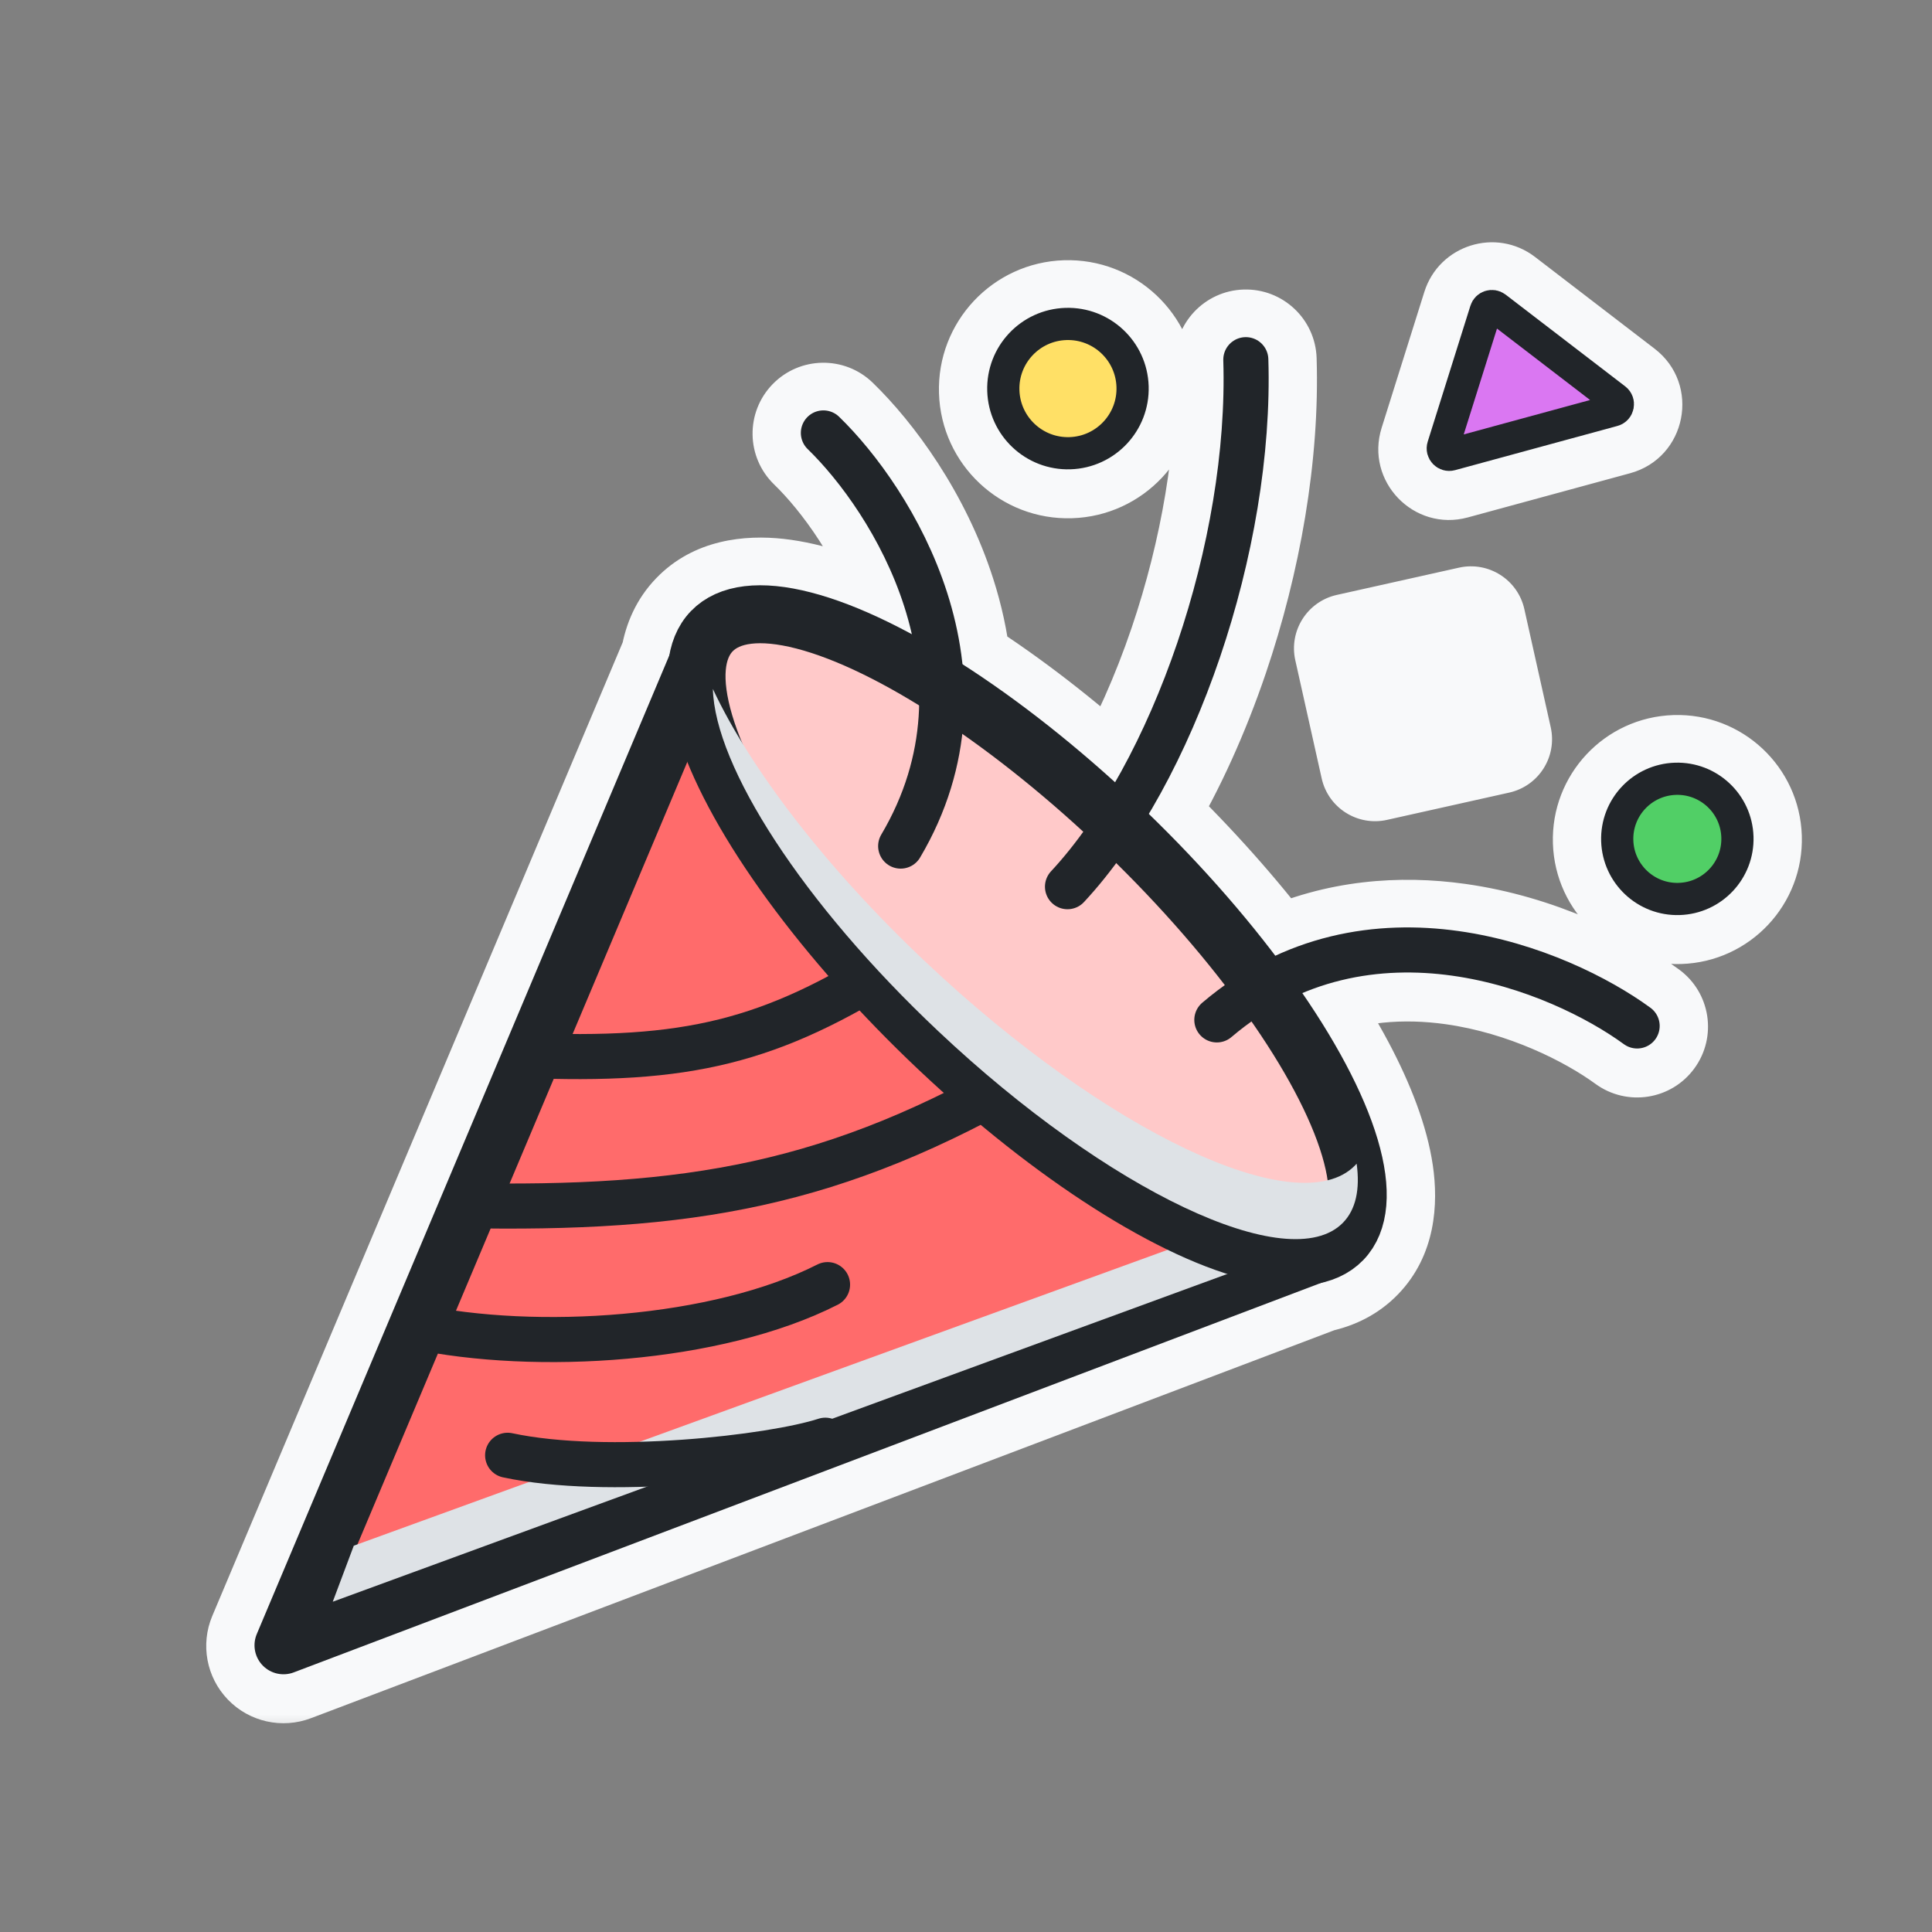<svg width="60" height="60" viewBox="0 0 60 60" fill="none" xmlns="http://www.w3.org/2000/svg">
<rect x="0" y="0" width="60" height="60" fill="#808080" stroke="none"/>
<g clip-path="url(#clip0_50_5906)">
<mask id="path-1-outside-1_50_5906" maskUnits="userSpaceOnUse" x="4.56" y="6.735" width="52.419" height="47.578" fill="black">
<rect fill="white" x="4.56" y="6.735" width="52.419" height="47.578"/>
<path fill-rule="evenodd" clip-rule="evenodd" d="M45.458 13.512L46.491 10.225L49.383 12.444L45.458 13.512ZM46.759 9.17C46.373 8.874 45.811 9.052 45.665 9.516L44.339 13.736C44.173 14.264 44.657 14.767 45.191 14.621L50.23 13.25C50.789 13.098 50.931 12.371 50.472 12.019L46.759 9.17ZM34.674 12.041C34.7 12.873 34.047 13.569 33.214 13.595C32.382 13.621 31.686 12.968 31.66 12.136C31.634 11.303 32.287 10.607 33.12 10.581C33.952 10.555 34.648 11.209 34.674 12.041ZM35.673 12.009C35.717 13.394 34.63 14.552 33.245 14.595C31.861 14.638 30.704 13.551 30.66 12.167C30.617 10.783 31.704 9.625 33.088 9.582C34.472 9.538 35.63 10.625 35.673 12.009ZM21.459 18.998C21.078 19.392 20.869 19.874 20.781 20.388L7.975 50.767C7.835 51.099 7.906 51.482 8.156 51.741C8.406 52.001 8.787 52.086 9.123 51.958L40.999 39.873C41.501 39.765 41.965 39.54 42.34 39.152C43.045 38.421 43.159 37.395 43.014 36.409C42.867 35.408 42.433 34.269 41.8 33.077C41.425 32.369 40.971 31.626 40.446 30.862C42 30.209 43.603 30.112 45.101 30.322C47.344 30.636 49.318 31.635 50.431 32.448C50.743 32.676 51.181 32.608 51.409 32.295C51.637 31.983 51.569 31.545 51.257 31.317C49.989 30.392 47.802 29.286 45.295 28.935C43.497 28.684 41.518 28.82 39.607 29.701C38.509 28.253 37.182 26.756 35.679 25.299C36.545 23.845 37.294 22.181 37.887 20.436C38.904 17.443 39.483 14.152 39.39 11.169C39.378 10.782 39.054 10.479 38.668 10.491C38.282 10.503 37.978 10.826 37.99 11.213C38.078 13.998 37.535 17.121 36.562 19.985C36.029 21.555 35.372 23.029 34.632 24.316C33.034 22.867 31.419 21.626 29.891 20.648C29.809 19.878 29.642 19.135 29.418 18.433C28.647 16.023 27.186 14.055 26.059 12.963C25.781 12.694 25.338 12.701 25.069 12.978C24.8 13.256 24.807 13.699 25.085 13.968C26.074 14.927 27.395 16.703 28.084 18.86C28.174 19.14 28.253 19.426 28.319 19.717C28.058 19.576 27.801 19.444 27.549 19.322C26.335 18.732 25.182 18.338 24.176 18.227C23.185 18.117 22.164 18.267 21.459 18.998ZM33.644 25.852C32.374 24.683 31.102 23.661 29.887 22.811C29.785 23.697 29.553 24.602 29.159 25.512L41.234 37.504C41.277 37.307 41.287 37.038 41.233 36.671C41.127 35.951 40.792 35.017 40.21 33.92C39.846 33.234 39.396 32.503 38.867 31.743C38.657 31.892 38.45 32.053 38.244 32.228C37.95 32.478 37.508 32.443 37.258 32.148C37.007 31.854 37.043 31.412 37.337 31.161C37.569 30.965 37.803 30.782 38.039 30.614C37.089 29.38 35.954 28.095 34.666 26.826C34.344 27.26 34.01 27.665 33.665 28.035C33.402 28.318 32.959 28.334 32.676 28.07C32.393 27.807 32.377 27.364 32.641 27.081C32.984 26.712 33.319 26.3 33.644 25.852ZM28.546 21.928C27.926 21.546 27.328 21.215 26.763 20.941C25.646 20.398 24.701 20.096 23.977 20.016C23.839 20 23.714 19.994 23.602 19.994L28.078 24.439C28.381 23.59 28.525 22.749 28.546 21.928ZM27.281 26.184C27.236 26.46 27.36 26.748 27.616 26.899C27.764 26.987 27.932 27.014 28.09 26.987L39.203 38.023C38.587 37.877 37.858 37.608 37.036 37.209C34.812 36.129 32.094 34.186 29.439 31.623C26.784 29.061 24.747 26.414 23.588 24.23C23.014 23.146 22.68 22.221 22.57 21.505L27.281 26.184ZM10.45 49.53L21.345 23.685C21.528 24.136 21.747 24.6 21.998 25.073C23.267 27.466 25.436 30.261 28.189 32.919C30.943 35.576 33.812 37.644 36.249 38.828C36.631 39.013 37.006 39.179 37.373 39.323L10.45 49.53ZM52.135 27.439C52.89 27.415 53.482 26.784 53.459 26.029C53.435 25.275 52.804 24.682 52.049 24.706C51.294 24.729 50.702 25.36 50.725 26.115C50.749 26.87 51.38 27.463 52.135 27.439ZM52.166 28.438C53.473 28.397 54.499 27.305 54.458 25.998C54.417 24.691 53.325 23.665 52.018 23.706C50.711 23.747 49.685 24.84 49.726 26.147C49.767 27.453 50.859 28.48 52.166 28.438ZM42.841 20.742L43.311 22.848L45.545 22.349L45.075 20.243L42.841 20.742ZM41.842 19.94C41.734 19.964 41.666 20.071 41.691 20.179L42.51 23.847C42.534 23.955 42.641 24.023 42.748 23.998L46.544 23.151C46.651 23.127 46.719 23.02 46.695 22.912L45.876 19.244C45.852 19.137 45.745 19.069 45.637 19.093L41.842 19.94Z"/>
</mask>
<path fill-rule="evenodd" clip-rule="evenodd" d="M45.458 13.512L46.491 10.225L49.383 12.444L45.458 13.512ZM46.759 9.17C46.373 8.874 45.811 9.052 45.665 9.516L44.339 13.736C44.173 14.264 44.657 14.767 45.191 14.621L50.23 13.25C50.789 13.098 50.931 12.371 50.472 12.019L46.759 9.17ZM34.674 12.041C34.7 12.873 34.047 13.569 33.214 13.595C32.382 13.621 31.686 12.968 31.66 12.136C31.634 11.303 32.287 10.607 33.12 10.581C33.952 10.555 34.648 11.209 34.674 12.041ZM35.673 12.009C35.717 13.394 34.63 14.552 33.245 14.595C31.861 14.638 30.704 13.551 30.66 12.167C30.617 10.783 31.704 9.625 33.088 9.582C34.472 9.538 35.63 10.625 35.673 12.009ZM21.459 18.998C21.078 19.392 20.869 19.874 20.781 20.388L7.975 50.767C7.835 51.099 7.906 51.482 8.156 51.741C8.406 52.001 8.787 52.086 9.123 51.958L40.999 39.873C41.501 39.765 41.965 39.54 42.34 39.152C43.045 38.421 43.159 37.395 43.014 36.409C42.867 35.408 42.433 34.269 41.8 33.077C41.425 32.369 40.971 31.626 40.446 30.862C42 30.209 43.603 30.112 45.101 30.322C47.344 30.636 49.318 31.635 50.431 32.448C50.743 32.676 51.181 32.608 51.409 32.295C51.637 31.983 51.569 31.545 51.257 31.317C49.989 30.392 47.802 29.286 45.295 28.935C43.497 28.684 41.518 28.82 39.607 29.701C38.509 28.253 37.182 26.756 35.679 25.299C36.545 23.845 37.294 22.181 37.887 20.436C38.904 17.443 39.483 14.152 39.39 11.169C39.378 10.782 39.054 10.479 38.668 10.491C38.282 10.503 37.978 10.826 37.99 11.213C38.078 13.998 37.535 17.121 36.562 19.985C36.029 21.555 35.372 23.029 34.632 24.316C33.034 22.867 31.419 21.626 29.891 20.648C29.809 19.878 29.642 19.135 29.418 18.433C28.647 16.023 27.186 14.055 26.059 12.963C25.781 12.694 25.338 12.701 25.069 12.978C24.8 13.256 24.807 13.699 25.085 13.968C26.074 14.927 27.395 16.703 28.084 18.86C28.174 19.14 28.253 19.426 28.319 19.717C28.058 19.576 27.801 19.444 27.549 19.322C26.335 18.732 25.182 18.338 24.176 18.227C23.185 18.117 22.164 18.267 21.459 18.998ZM33.644 25.852C32.374 24.683 31.102 23.661 29.887 22.811C29.785 23.697 29.553 24.602 29.159 25.512L41.234 37.504C41.277 37.307 41.287 37.038 41.233 36.671C41.127 35.951 40.792 35.017 40.21 33.92C39.846 33.234 39.396 32.503 38.867 31.743C38.657 31.892 38.45 32.053 38.244 32.228C37.95 32.478 37.508 32.443 37.258 32.148C37.007 31.854 37.043 31.412 37.337 31.161C37.569 30.965 37.803 30.782 38.039 30.614C37.089 29.38 35.954 28.095 34.666 26.826C34.344 27.26 34.01 27.665 33.665 28.035C33.402 28.318 32.959 28.334 32.676 28.07C32.393 27.807 32.377 27.364 32.641 27.081C32.984 26.712 33.319 26.3 33.644 25.852ZM28.546 21.928C27.926 21.546 27.328 21.215 26.763 20.941C25.646 20.398 24.701 20.096 23.977 20.016C23.839 20 23.714 19.994 23.602 19.994L28.078 24.439C28.381 23.59 28.525 22.749 28.546 21.928ZM27.281 26.184C27.236 26.46 27.36 26.748 27.616 26.899C27.764 26.987 27.932 27.014 28.09 26.987L39.203 38.023C38.587 37.877 37.858 37.608 37.036 37.209C34.812 36.129 32.094 34.186 29.439 31.623C26.784 29.061 24.747 26.414 23.588 24.23C23.014 23.146 22.68 22.221 22.57 21.505L27.281 26.184ZM10.45 49.53L21.345 23.685C21.528 24.136 21.747 24.6 21.998 25.073C23.267 27.466 25.436 30.261 28.189 32.919C30.943 35.576 33.812 37.644 36.249 38.828C36.631 39.013 37.006 39.179 37.373 39.323L10.45 49.53ZM52.135 27.439C52.89 27.415 53.482 26.784 53.459 26.029C53.435 25.275 52.804 24.682 52.049 24.706C51.294 24.729 50.702 25.36 50.725 26.115C50.749 26.87 51.38 27.463 52.135 27.439ZM52.166 28.438C53.473 28.397 54.499 27.305 54.458 25.998C54.417 24.691 53.325 23.665 52.018 23.706C50.711 23.747 49.685 24.84 49.726 26.147C49.767 27.453 50.859 28.48 52.166 28.438ZM42.841 20.742L43.311 22.848L45.545 22.349L45.075 20.243L42.841 20.742ZM41.842 19.94C41.734 19.964 41.666 20.071 41.691 20.179L42.51 23.847C42.534 23.955 42.641 24.023 42.748 23.998L46.544 23.151C46.651 23.127 46.719 23.02 46.695 22.912L45.876 19.244C45.852 19.137 45.745 19.069 45.637 19.093L41.842 19.94Z" fill="#F8F9FA"/>
<path d="M46.491 10.225L47.404 9.035C47.015 8.737 46.506 8.647 46.039 8.794C45.572 8.942 45.206 9.308 45.06 9.775L46.491 10.225ZM45.458 13.512L44.027 13.063C43.862 13.586 43.996 14.157 44.377 14.552C44.757 14.947 45.323 15.104 45.852 14.96L45.458 13.512ZM49.383 12.444L49.777 13.891C50.327 13.741 50.745 13.293 50.855 12.733C50.965 12.174 50.748 11.601 50.296 11.254L49.383 12.444ZM45.665 9.516L47.096 9.966L47.096 9.966L45.665 9.516ZM46.759 9.17L45.846 10.36L45.846 10.36L46.759 9.17ZM44.339 13.736L45.77 14.186L45.77 14.186L44.339 13.736ZM45.191 14.621L44.797 13.174L44.797 13.174L45.191 14.621ZM50.23 13.25L50.624 14.697L50.624 14.697L50.23 13.25ZM50.472 12.019L51.385 10.829L51.385 10.829L50.472 12.019ZM20.781 20.388L22.163 20.971C22.208 20.865 22.24 20.755 22.259 20.641L20.781 20.388ZM21.459 18.998L20.38 17.956L20.38 17.956L21.459 18.998ZM7.975 50.767L9.357 51.35L9.357 51.35L7.975 50.767ZM8.156 51.741L7.077 52.782L7.077 52.782L8.156 51.741ZM9.123 51.958L8.592 50.556L8.592 50.556L9.123 51.958ZM40.999 39.873L40.682 38.407C40.609 38.423 40.538 38.444 40.468 38.47L40.999 39.873ZM42.34 39.152L43.419 40.194L43.419 40.194L42.34 39.152ZM43.014 36.409L41.53 36.627L41.53 36.627L43.014 36.409ZM41.8 33.077L40.475 33.779L40.475 33.779L41.8 33.077ZM40.446 30.862L39.865 29.479C39.449 29.654 39.134 30.006 39.007 30.439C38.88 30.872 38.954 31.339 39.21 31.711L40.446 30.862ZM45.101 30.322L44.893 31.807L44.893 31.807L45.101 30.322ZM50.431 32.448L51.316 31.236L51.316 31.236L50.431 32.448ZM51.409 32.295L50.198 31.411L50.198 31.411L51.409 32.295ZM51.257 31.317L52.141 30.106L52.141 30.106L51.257 31.317ZM45.295 28.935L45.087 30.421L45.087 30.421L45.295 28.935ZM39.607 29.701L38.412 30.608C38.838 31.169 39.596 31.358 40.236 31.063L39.607 29.701ZM35.679 25.299L34.391 24.53C34.034 25.128 34.136 25.891 34.635 26.375L35.679 25.299ZM37.887 20.436L36.467 19.953L36.467 19.953L37.887 20.436ZM36.562 19.985L35.142 19.503L35.142 19.503L36.562 19.985ZM34.632 24.316L33.624 25.428C33.96 25.733 34.417 25.869 34.865 25.798C35.313 25.727 35.706 25.458 35.932 25.064L34.632 24.316ZM29.891 20.648L28.4 20.807C28.448 21.26 28.699 21.666 29.082 21.911L29.891 20.648ZM29.418 18.433L30.846 17.976L30.846 17.976L29.418 18.433ZM26.059 12.963L27.103 11.885L27.103 11.885L26.059 12.963ZM25.069 12.978L23.992 11.934L23.992 11.934L25.069 12.978ZM25.085 13.968L24.041 15.045L24.041 15.045L25.085 13.968ZM28.084 18.86L26.656 19.317L26.656 19.317L28.084 18.86ZM28.319 19.717L27.605 21.037C28.123 21.317 28.757 21.268 29.226 20.912C29.695 20.556 29.912 19.959 29.782 19.385L28.319 19.717ZM27.549 19.322L28.205 17.972L28.205 17.972L27.549 19.322ZM24.176 18.227L24.341 16.736L24.341 16.736L24.176 18.227ZM29.887 22.811L30.746 21.582C30.313 21.279 29.753 21.226 29.271 21.443C28.789 21.66 28.457 22.115 28.396 22.64L29.887 22.811ZM33.644 25.852L34.859 26.731C35.305 26.115 35.219 25.263 34.66 24.748L33.644 25.852ZM29.159 25.512L27.783 24.914C27.537 25.481 27.663 26.141 28.102 26.576L29.159 25.512ZM41.234 37.504L40.178 38.569C40.567 38.955 41.136 39.098 41.662 38.942C42.188 38.785 42.587 38.354 42.701 37.818L41.234 37.504ZM41.233 36.671L39.749 36.889L39.749 36.889L41.233 36.671ZM40.21 33.92L41.535 33.217L41.535 33.217L40.21 33.92ZM38.867 31.743L40.099 30.886C39.87 30.558 39.52 30.334 39.125 30.265C38.731 30.197 38.326 30.288 37.999 30.52L38.867 31.743ZM38.244 32.228L37.273 31.085L37.273 31.085L38.244 32.228ZM37.258 32.148L36.115 33.12L36.115 33.12L37.258 32.148ZM37.337 31.161L38.309 32.304L38.309 32.304L37.337 31.161ZM38.039 30.614L38.91 31.835C39.242 31.598 39.463 31.237 39.523 30.834C39.583 30.431 39.476 30.021 39.228 29.699L38.039 30.614ZM34.666 26.826L35.719 25.757C35.41 25.452 34.983 25.296 34.55 25.33C34.117 25.364 33.72 25.583 33.461 25.932L34.666 26.826ZM33.665 28.035L34.763 29.057L34.763 29.057L33.665 28.035ZM32.676 28.07L31.654 29.168L31.654 29.168L32.676 28.07ZM32.641 27.081L31.543 26.059L31.543 26.059L32.641 27.081ZM26.763 20.941L27.418 19.591L27.418 19.591L26.763 20.941ZM28.546 21.928L30.046 21.967C30.06 21.433 29.788 20.932 29.333 20.651L28.546 21.928ZM23.977 20.016L24.143 18.525L24.143 18.525L23.977 20.016ZM23.602 19.994L23.6 18.494C22.993 18.495 22.446 18.861 22.215 19.423C21.984 19.985 22.114 20.63 22.545 21.058L23.602 19.994ZM28.078 24.439L27.021 25.503C27.385 25.865 27.909 26.015 28.409 25.902C28.91 25.788 29.318 25.427 29.49 24.944L28.078 24.439ZM27.616 26.899L28.379 25.608L28.379 25.608L27.616 26.899ZM27.281 26.184L28.761 26.426C28.839 25.948 28.682 25.461 28.338 25.12L27.281 26.184ZM28.09 26.987L29.147 25.923C28.803 25.581 28.315 25.427 27.837 25.509L28.09 26.987ZM39.203 38.023L38.857 39.483C39.51 39.638 40.187 39.34 40.514 38.752C40.84 38.165 40.737 37.432 40.26 36.959L39.203 38.023ZM37.036 37.209L36.38 38.558L36.38 38.558L37.036 37.209ZM29.439 31.623L30.481 30.544L30.481 30.544L29.439 31.623ZM23.588 24.23L22.263 24.932L22.263 24.932L23.588 24.23ZM22.57 21.505L23.627 20.441C23.167 19.985 22.466 19.875 21.889 20.168C21.312 20.462 20.989 21.093 21.087 21.733L22.57 21.505ZM21.345 23.685L22.735 23.121C22.507 22.558 21.962 22.189 21.355 22.185C20.748 22.18 20.198 22.543 19.963 23.102L21.345 23.685ZM10.45 49.53L9.067 48.948C8.834 49.501 8.953 50.139 9.37 50.572C9.786 51.004 10.42 51.146 10.982 50.933L10.45 49.53ZM21.998 25.073L20.673 25.776L20.673 25.776L21.998 25.073ZM28.189 32.919L29.231 31.839L28.189 32.919ZM36.249 38.828L35.594 40.177L35.594 40.177L36.249 38.828ZM37.373 39.323L37.904 40.726C38.484 40.506 38.869 39.952 38.873 39.332C38.876 38.711 38.498 38.153 37.92 37.927L37.373 39.323ZM43.311 22.848L41.847 23.175C42.028 23.984 42.83 24.493 43.638 24.312L43.311 22.848ZM42.841 20.742L42.514 19.278C42.126 19.364 41.788 19.602 41.575 19.938C41.361 20.274 41.29 20.68 41.377 21.069L42.841 20.742ZM45.545 22.349L45.872 23.813C46.26 23.727 46.598 23.489 46.811 23.153C47.024 22.818 47.096 22.411 47.009 22.023L45.545 22.349ZM45.075 20.243L46.538 19.916C46.358 19.108 45.556 18.599 44.748 18.779L45.075 20.243ZM41.691 20.179L40.227 20.506L40.227 20.506L41.691 20.179ZM41.842 19.94L41.515 18.476L41.515 18.476L41.842 19.94ZM42.51 23.847L41.046 24.174L41.046 24.174L42.51 23.847ZM42.748 23.998L43.075 25.462L43.075 25.462L42.748 23.998ZM46.544 23.151L46.217 21.687L46.217 21.687L46.544 23.151ZM46.695 22.912L45.231 23.239L45.231 23.239L46.695 22.912ZM45.876 19.244L44.412 19.571L44.412 19.571L45.876 19.244ZM45.637 19.093L45.964 20.557L45.964 20.557L45.637 19.093ZM45.06 9.775L44.027 13.063L46.889 13.962L47.922 10.674L45.06 9.775ZM50.296 11.254L47.404 9.035L45.578 11.415L48.47 13.634L50.296 11.254ZM45.852 14.96L49.777 13.891L48.989 10.996L45.064 12.065L45.852 14.96ZM47.096 9.966C46.93 10.496 46.287 10.699 45.846 10.36L47.672 7.98C46.46 7.05 44.692 7.609 44.234 9.066L47.096 9.966ZM45.77 14.186L47.096 9.966L44.234 9.066L42.908 13.287L45.77 14.186ZM44.797 13.174C45.407 13.008 45.96 13.582 45.77 14.186L42.908 13.287C42.387 14.946 43.907 16.526 45.585 16.069L44.797 13.174ZM49.836 11.802L44.797 13.174L45.585 16.069L50.624 14.697L49.836 11.802ZM49.559 13.209C49.034 12.806 49.197 11.976 49.836 11.802L50.624 14.697C52.38 14.219 52.829 11.937 51.385 10.829L49.559 13.209ZM45.846 10.36L49.559 13.209L51.385 10.829L47.672 7.98L45.846 10.36ZM33.261 15.095C34.922 15.043 36.225 13.654 36.173 11.994L33.175 12.088C33.175 12.091 33.175 12.091 33.175 12.091C33.175 12.091 33.175 12.091 33.175 12.091C33.175 12.091 33.174 12.092 33.173 12.094C33.171 12.095 33.169 12.096 33.17 12.096C33.17 12.096 33.17 12.096 33.17 12.096C33.17 12.096 33.17 12.096 33.167 12.096L33.261 15.095ZM30.16 12.183C30.212 13.843 31.601 15.147 33.261 15.095L33.167 12.096C33.164 12.096 33.164 12.096 33.164 12.096C33.164 12.096 33.164 12.096 33.164 12.096C33.165 12.096 33.163 12.096 33.161 12.094C33.16 12.092 33.159 12.091 33.159 12.091C33.159 12.091 33.159 12.091 33.159 12.092C33.159 12.092 33.159 12.091 33.159 12.088L30.16 12.183ZM33.072 9.082C31.412 9.134 30.108 10.522 30.16 12.183L33.159 12.088C33.159 12.086 33.159 12.085 33.159 12.085C33.159 12.085 33.159 12.086 33.159 12.086C33.159 12.086 33.159 12.085 33.161 12.083C33.163 12.081 33.164 12.08 33.164 12.08C33.164 12.081 33.163 12.081 33.163 12.081C33.163 12.081 33.164 12.08 33.167 12.08L33.072 9.082ZM36.173 11.994C36.121 10.333 34.733 9.03 33.072 9.082L33.167 12.08C33.169 12.08 33.17 12.081 33.17 12.08C33.17 12.08 33.169 12.08 33.169 12.08C33.169 12.08 33.17 12.081 33.172 12.082C33.174 12.084 33.175 12.085 33.175 12.085C33.175 12.085 33.175 12.085 33.174 12.085C33.174 12.085 33.175 12.085 33.175 12.088L36.173 11.994ZM33.293 16.094C35.505 16.025 37.242 14.175 37.173 11.963L34.174 12.057C34.192 12.613 33.755 13.078 33.198 13.096L33.293 16.094ZM29.161 12.214C29.23 14.426 31.08 16.164 33.293 16.094L33.198 13.096C32.642 13.113 32.177 12.676 32.159 12.12L29.161 12.214ZM33.041 8.082C30.829 8.152 29.091 10.002 29.161 12.214L32.159 12.12C32.142 11.563 32.579 11.098 33.135 11.081L33.041 8.082ZM37.173 11.963C37.103 9.75 35.254 8.013 33.041 8.082L33.135 11.081C33.692 11.063 34.157 11.5 34.174 12.057L37.173 11.963ZM22.259 20.641C22.307 20.367 22.403 20.179 22.538 20.039L20.38 17.956C19.752 18.606 19.432 19.38 19.303 20.135L22.259 20.641ZM9.357 51.35L22.163 20.971L19.399 19.805L6.593 50.184L9.357 51.35ZM9.236 50.7C9.403 50.873 9.45 51.129 9.357 51.35L6.593 50.184C6.22 51.069 6.41 52.091 7.077 52.782L9.236 50.7ZM8.592 50.556C8.816 50.471 9.07 50.527 9.236 50.7L7.077 52.782C7.743 53.474 8.757 53.701 9.655 53.361L8.592 50.556ZM40.468 38.47L8.592 50.556L9.655 53.361L41.531 41.276L40.468 38.47ZM41.261 38.11C41.127 38.248 40.947 38.35 40.682 38.407L41.317 41.339C42.054 41.179 42.802 40.833 43.419 40.194L41.261 38.11ZM41.53 36.627C41.645 37.409 41.498 37.864 41.261 38.11L43.419 40.194C44.592 38.978 44.673 37.382 44.498 36.191L41.53 36.627ZM40.475 33.779C41.065 34.892 41.417 35.86 41.53 36.627L44.498 36.191C44.316 34.955 43.8 33.645 43.126 32.374L40.475 33.779ZM39.21 31.711C39.707 32.435 40.13 33.129 40.475 33.779L43.126 32.374C42.72 31.609 42.235 30.817 41.683 30.013L39.21 31.711ZM45.309 28.836C43.604 28.598 41.718 28.7 39.865 29.479L41.028 32.245C42.281 31.718 43.602 31.627 44.893 31.807L45.309 28.836ZM51.316 31.236C50.037 30.303 47.834 29.19 45.309 28.836L44.893 31.807C46.853 32.082 48.599 32.968 49.546 33.659L51.316 31.236ZM50.198 31.411C50.458 31.054 50.959 30.976 51.316 31.236L49.546 33.659C50.528 34.376 51.904 34.161 52.62 33.18L50.198 31.411ZM50.372 32.529C50.015 32.268 49.937 31.767 50.198 31.411L52.62 33.18C53.337 32.199 53.123 30.822 52.141 30.106L50.372 32.529ZM45.087 30.421C47.311 30.732 49.27 31.724 50.372 32.529L52.141 30.106C50.708 29.059 48.293 27.84 45.503 27.45L45.087 30.421ZM40.236 31.063C41.833 30.327 43.51 30.2 45.087 30.421L45.503 27.45C43.484 27.167 41.204 27.313 38.979 28.339L40.236 31.063ZM34.635 26.375C36.087 27.784 37.363 29.224 38.412 30.608L40.803 28.795C39.655 27.281 38.277 25.728 36.723 24.222L34.635 26.375ZM36.467 19.953C35.903 21.613 35.196 23.179 34.391 24.53L36.967 26.067C37.895 24.511 38.685 22.75 39.308 20.919L36.467 19.953ZM37.891 11.216C37.977 13.987 37.437 17.099 36.467 19.953L39.308 20.919C40.372 17.788 40.989 14.316 40.889 11.122L37.891 11.216ZM38.715 11.99C38.274 12.004 37.904 11.657 37.891 11.216L40.889 11.122C40.851 9.907 39.836 8.954 38.621 8.992L38.715 11.99ZM39.49 11.166C39.504 11.607 39.157 11.976 38.715 11.99L38.621 8.992C37.407 9.03 36.453 10.045 36.491 11.26L39.49 11.166ZM37.982 20.468C39.002 17.466 39.584 14.162 39.49 11.166L36.491 11.26C36.572 13.834 36.068 16.777 35.142 19.503L37.982 20.468ZM35.932 25.064C36.726 23.683 37.421 22.119 37.982 20.468L35.142 19.503C34.636 20.991 34.018 22.375 33.331 23.569L35.932 25.064ZM29.082 21.911C30.531 22.839 32.081 24.028 33.624 25.428L35.639 23.205C33.987 21.707 32.306 20.413 30.7 19.385L29.082 21.911ZM27.989 18.89C28.186 19.506 28.329 20.148 28.4 20.807L31.383 20.488C31.289 19.607 31.099 18.765 30.846 17.976L27.989 18.89ZM25.015 14.04C25.995 14.989 27.305 16.752 27.989 18.89L30.846 17.976C29.988 15.294 28.378 13.12 27.103 11.885L25.015 14.04ZM26.146 14.022C25.839 14.339 25.332 14.347 25.015 14.04L27.103 11.885C26.23 11.04 24.837 11.062 23.992 11.934L26.146 14.022ZM26.128 12.891C26.446 13.198 26.454 13.705 26.146 14.022L23.992 11.934C23.146 12.807 23.168 14.2 24.041 15.045L26.128 12.891ZM29.513 18.403C28.736 15.974 27.266 13.992 26.128 12.891L24.041 15.045C24.883 15.861 26.053 17.432 26.656 19.317L29.513 18.403ZM29.782 19.385C29.706 19.05 29.615 18.722 29.513 18.403L26.656 19.317C26.733 19.558 26.8 19.803 26.856 20.049L29.782 19.385ZM26.894 20.671C27.125 20.783 27.363 20.905 27.605 21.037L29.033 18.398C28.754 18.247 28.478 18.105 28.205 17.972L26.894 20.671ZM24.011 19.718C24.781 19.803 25.761 20.12 26.894 20.671L28.205 17.972C26.91 17.343 25.583 16.874 24.341 16.736L24.011 19.718ZM22.538 20.039C22.776 19.793 23.226 19.631 24.011 19.718L24.341 16.736C23.145 16.603 21.552 16.741 20.38 17.956L22.538 20.039ZM29.027 24.04C30.183 24.849 31.404 25.829 32.628 26.956L34.66 24.748C33.344 23.538 32.02 22.473 30.746 21.582L29.027 24.04ZM30.534 26.109C30.99 25.06 31.259 24.011 31.377 22.982L28.396 22.64C28.311 23.383 28.117 24.145 27.783 24.914L30.534 26.109ZM42.291 36.44L30.215 24.447L28.102 26.576L40.178 38.569L42.291 36.44ZM39.749 36.889C39.785 37.132 39.763 37.214 39.768 37.19L42.701 37.818C42.791 37.401 42.789 36.944 42.717 36.453L39.749 36.889ZM38.885 34.623C39.425 35.64 39.678 36.404 39.749 36.889L42.717 36.453C42.577 35.498 42.159 34.393 41.535 33.217L38.885 34.623ZM37.636 32.6C38.136 33.318 38.554 33.998 38.885 34.623L41.535 33.217C41.139 32.47 40.656 31.688 40.099 30.886L37.636 32.6ZM39.216 33.37C39.389 33.224 39.562 33.09 39.735 32.966L37.999 30.52C37.753 30.694 37.511 30.883 37.273 31.085L39.216 33.37ZM36.115 33.12C36.902 34.045 38.291 34.158 39.216 33.37L37.273 31.085C37.609 30.799 38.114 30.84 38.4 31.176L36.115 33.12ZM36.366 30.019C35.44 30.806 35.328 32.194 36.115 33.12L38.4 31.176C38.687 31.513 38.646 32.018 38.309 32.304L36.366 30.019ZM37.168 29.392C36.897 29.586 36.629 29.794 36.366 30.019L38.309 32.304C38.508 32.135 38.709 31.979 38.91 31.835L37.168 29.392ZM33.613 27.894C34.856 29.118 35.945 30.352 36.851 31.529L39.228 29.699C38.234 28.407 37.053 27.071 35.719 25.757L33.613 27.894ZM34.763 29.057C35.15 28.642 35.519 28.194 35.871 27.719L33.461 25.932C33.169 26.327 32.87 26.688 32.568 27.013L34.763 29.057ZM31.654 29.168C32.543 29.996 33.935 29.946 34.763 29.057L32.568 27.013C32.869 26.689 33.375 26.671 33.698 26.972L31.654 29.168ZM31.543 26.059C30.715 26.948 30.765 28.34 31.654 29.168L33.698 26.972C34.022 27.273 34.04 27.78 33.739 28.103L31.543 26.059ZM32.428 24.973C32.136 25.377 31.839 25.74 31.543 26.059L33.739 28.103C34.129 27.684 34.503 27.223 34.859 26.731L32.428 24.973ZM26.107 22.29C26.622 22.54 27.176 22.846 27.759 23.205L29.333 20.651C28.676 20.246 28.035 19.891 27.418 19.591L26.107 22.29ZM23.812 21.507C24.299 21.561 25.071 21.787 26.107 22.29L27.418 19.591C26.221 19.01 25.102 18.631 24.143 18.525L23.812 21.507ZM23.604 21.494C23.654 21.494 23.723 21.497 23.812 21.507L24.143 18.525C23.955 18.504 23.774 18.494 23.6 18.494L23.604 21.494ZM29.135 23.374L24.659 18.93L22.545 21.058L27.021 25.503L29.135 23.374ZM27.047 21.89C27.029 22.559 26.913 23.243 26.665 23.934L29.49 24.944C29.85 23.938 30.021 22.938 30.046 21.967L27.047 21.89ZM28.379 25.608C28.673 25.782 28.812 26.113 28.761 26.426L25.8 25.942C25.659 26.808 26.047 27.714 26.852 28.191L28.379 25.608ZM27.837 25.509C28.016 25.478 28.21 25.509 28.379 25.608L26.852 28.191C27.318 28.466 27.848 28.55 28.343 28.466L27.837 25.509ZM40.26 36.959L29.147 25.923L27.033 28.051L38.146 39.088L40.26 36.959ZM36.38 38.558C37.271 38.991 38.106 39.305 38.857 39.483L39.549 36.564C39.068 36.45 38.444 36.225 37.691 35.86L36.38 38.558ZM28.398 32.703C31.135 35.344 33.979 37.392 36.38 38.558L37.691 35.86C35.644 34.865 33.054 33.028 30.481 30.544L28.398 32.703ZM22.263 24.932C23.514 27.291 25.661 30.061 28.398 32.703L30.481 30.544C27.908 28.06 25.98 25.537 24.913 23.527L22.263 24.932ZM21.087 21.733C21.232 22.678 21.647 23.77 22.263 24.932L24.913 23.527C24.381 22.522 24.127 21.765 24.052 21.277L21.087 21.733ZM28.338 25.12L23.627 20.441L21.512 22.57L26.224 27.248L28.338 25.12ZM19.963 23.102L9.067 48.948L11.832 50.113L22.727 24.267L19.963 23.102ZM23.323 24.37C23.093 23.935 22.896 23.517 22.735 23.121L19.955 24.248C20.16 24.753 20.402 25.265 20.673 25.776L23.323 24.37ZM29.231 31.839C26.559 29.261 24.5 26.589 23.323 24.37L20.673 25.776C22.035 28.343 24.312 31.261 27.148 33.998L29.231 31.839ZM36.905 37.479C34.645 36.381 31.902 34.418 29.231 31.839L27.148 33.998C29.983 36.734 32.98 38.907 35.594 40.177L36.905 37.479ZM37.92 37.927C37.594 37.799 37.255 37.649 36.905 37.479L35.594 40.177C36.006 40.377 36.418 40.56 36.825 40.719L37.92 37.927ZM10.982 50.933L37.904 40.726L36.841 37.92L9.918 48.128L10.982 50.933ZM51.959 26.076C51.957 26.003 52.015 25.942 52.088 25.94L52.182 28.938C53.765 28.889 55.008 27.565 54.958 25.982L51.959 26.076ZM52.096 26.205C52.023 26.207 51.962 26.15 51.959 26.076L54.958 25.982C54.908 24.399 53.585 23.157 52.002 23.206L52.096 26.205ZM52.225 26.068C52.227 26.141 52.169 26.203 52.096 26.205L52.002 23.206C50.419 23.256 49.176 24.579 49.226 26.162L52.225 26.068ZM52.088 25.94C52.161 25.937 52.222 25.995 52.225 26.068L49.226 26.162C49.276 27.745 50.599 28.988 52.182 28.938L52.088 25.94ZM52.959 26.045C52.974 26.524 52.598 26.924 52.119 26.939L52.213 29.938C54.348 29.871 56.024 28.086 55.957 25.951L52.959 26.045ZM52.065 25.205C52.544 25.19 52.944 25.566 52.959 26.045L55.957 25.951C55.89 23.816 54.105 22.14 51.971 22.207L52.065 25.205ZM51.225 26.099C51.21 25.621 51.586 25.22 52.065 25.205L51.971 22.207C49.836 22.274 48.16 24.059 48.227 26.194L51.225 26.099ZM52.119 26.939C51.64 26.954 51.24 26.578 51.225 26.099L48.227 26.194C48.294 28.328 50.078 30.005 52.213 29.938L52.119 26.939ZM44.775 22.521L44.305 20.415L41.377 21.069L41.847 23.175L44.775 22.521ZM45.218 20.885L42.984 21.384L43.638 24.312L45.872 23.813L45.218 20.885ZM43.611 20.57L44.081 22.676L47.009 22.023L46.538 19.916L43.611 20.57ZM43.168 22.206L45.401 21.707L44.748 18.779L42.514 19.278L43.168 22.206ZM43.154 19.852C43.311 20.553 42.87 21.248 42.169 21.404L41.515 18.476C40.599 18.681 40.022 19.59 40.227 20.506L43.154 19.852ZM43.974 23.52L43.154 19.852L40.227 20.506L41.046 24.174L43.974 23.52ZM42.422 22.535C43.122 22.378 43.817 22.819 43.974 23.52L41.046 24.174C41.25 25.09 42.159 25.667 43.075 25.462L42.422 22.535ZM46.217 21.687L42.422 22.535L43.075 25.462L46.87 24.615L46.217 21.687ZM45.231 23.239C45.075 22.538 45.516 21.843 46.217 21.687L46.87 24.615C47.787 24.41 48.364 23.502 48.159 22.585L45.231 23.239ZM44.412 19.571L45.231 23.239L48.159 22.585L47.34 18.917L44.412 19.571ZM45.964 20.557C45.264 20.713 44.569 20.272 44.412 19.571L47.34 18.917C47.136 18.001 46.227 17.424 45.31 17.629L45.964 20.557ZM42.169 21.404L45.964 20.557L45.31 17.629L41.515 18.476L42.169 21.404Z" fill="#F8F9FA" mask="url(#path-1-outside-1_50_5906)"/>
<path d="M41.27 38.787L22.042 19.692L8.804 51.096L41.27 38.787Z" fill="#FF6B6B" stroke="#212529" stroke-width="1.8" stroke-linejoin="round"/>
<g style="mix-blend-mode:multiply">
<path d="M10.987 48.003L36.879 38.59L38.423 39.451L10.334 49.743L10.987 48.003Z" fill="#DEE2E6"/>
</g>
<path d="M27.87 29.867C23.933 32.356 21.374 32.992 16.206 32.773" stroke="#212529" stroke-width="1.4" stroke-linejoin="round"/>
<path d="M32.031 33.269C25.917 36.843 21.368 37.578 14.306 37.44" stroke="#212529" stroke-width="1.4" stroke-linejoin="round"/>
<path d="M25.7 39.895C22.266 41.639 16.645 41.995 12.887 41.195" stroke="#212529" stroke-width="1.4" stroke-linecap="round" stroke-linejoin="round"/>
<path d="M25.631 44.727C23.98 45.265 18.843 45.854 15.765 45.195" stroke="#212529" stroke-width="1.4" stroke-linecap="round" stroke-linejoin="round"/>
<circle cx="52.091" cy="26.052" r="1.867" transform="rotate(-1.798 52.091 26.052)" fill="#51CF66" stroke="#212529"/>
<circle cx="33.166" cy="12.068" r="2.008" transform="rotate(-1.798 33.166 12.068)" fill="#FFE066" stroke="#212529"/>
<ellipse cx="31.899" cy="29.054" rx="4.442" ry="13.61" transform="rotate(-46.015 31.899 29.054)" fill="#FFC9C9" stroke="#212529" stroke-width="1.8" stroke-linejoin="round"/>
<g style="mix-blend-mode:multiply">
<path fill-rule="evenodd" clip-rule="evenodd" d="M42.132 36.139C42.114 36.16 42.095 36.18 42.075 36.2C40.313 37.983 34.355 35.16 28.769 29.896C25.64 26.947 23.29 23.857 22.139 21.396C22.2 23.797 24.918 28.047 29.141 32.027C34.414 36.996 40.038 39.661 41.702 37.978C42.108 37.566 42.241 36.933 42.132 36.139Z" fill="#DEE2E6"/>
</g>
<path d="M25.571 13.445C27.688 15.496 31.132 20.933 27.971 26.276" stroke="#212529" stroke-width="1.4" stroke-linecap="round"/>
<path d="M50.843 31.862C48.463 30.123 42.52 27.652 37.79 31.674" stroke="#212529" stroke-width="1.4" stroke-linecap="round"/>
<path d="M38.69 11.17C38.871 16.938 36.446 23.999 33.152 27.537" stroke="#212529" stroke-width="1.4" stroke-linecap="round"/>
<mask id="path-16-inside-2_50_5906" fill="white">
<rect x="41.646" y="19.963" width="4.289" height="4.158" rx="0.2" transform="rotate(-12.588 41.646 19.963)"/>
</mask>
<rect x="41.646" y="19.963" width="4.289" height="4.158" rx="0.2" transform="rotate(-12.588 41.646 19.963)" fill="#FF6B6B" stroke="#212529" stroke-width="2" mask="url(#path-16-inside-2_50_5906)"/>
<path d="M44.816 13.865L46.142 9.645C46.183 9.512 46.344 9.462 46.454 9.546L50.167 12.395C50.298 12.495 50.257 12.703 50.098 12.746L45.059 14.118C44.906 14.16 44.768 14.016 44.816 13.865Z" fill="#DA77F2" stroke="#212529" stroke-linecap="round"/>
</g>
<defs>
<clipPath id="clip0_50_5906">
<rect width="60" height="60" fill="white"/>
</clipPath>
</defs>
</svg>
